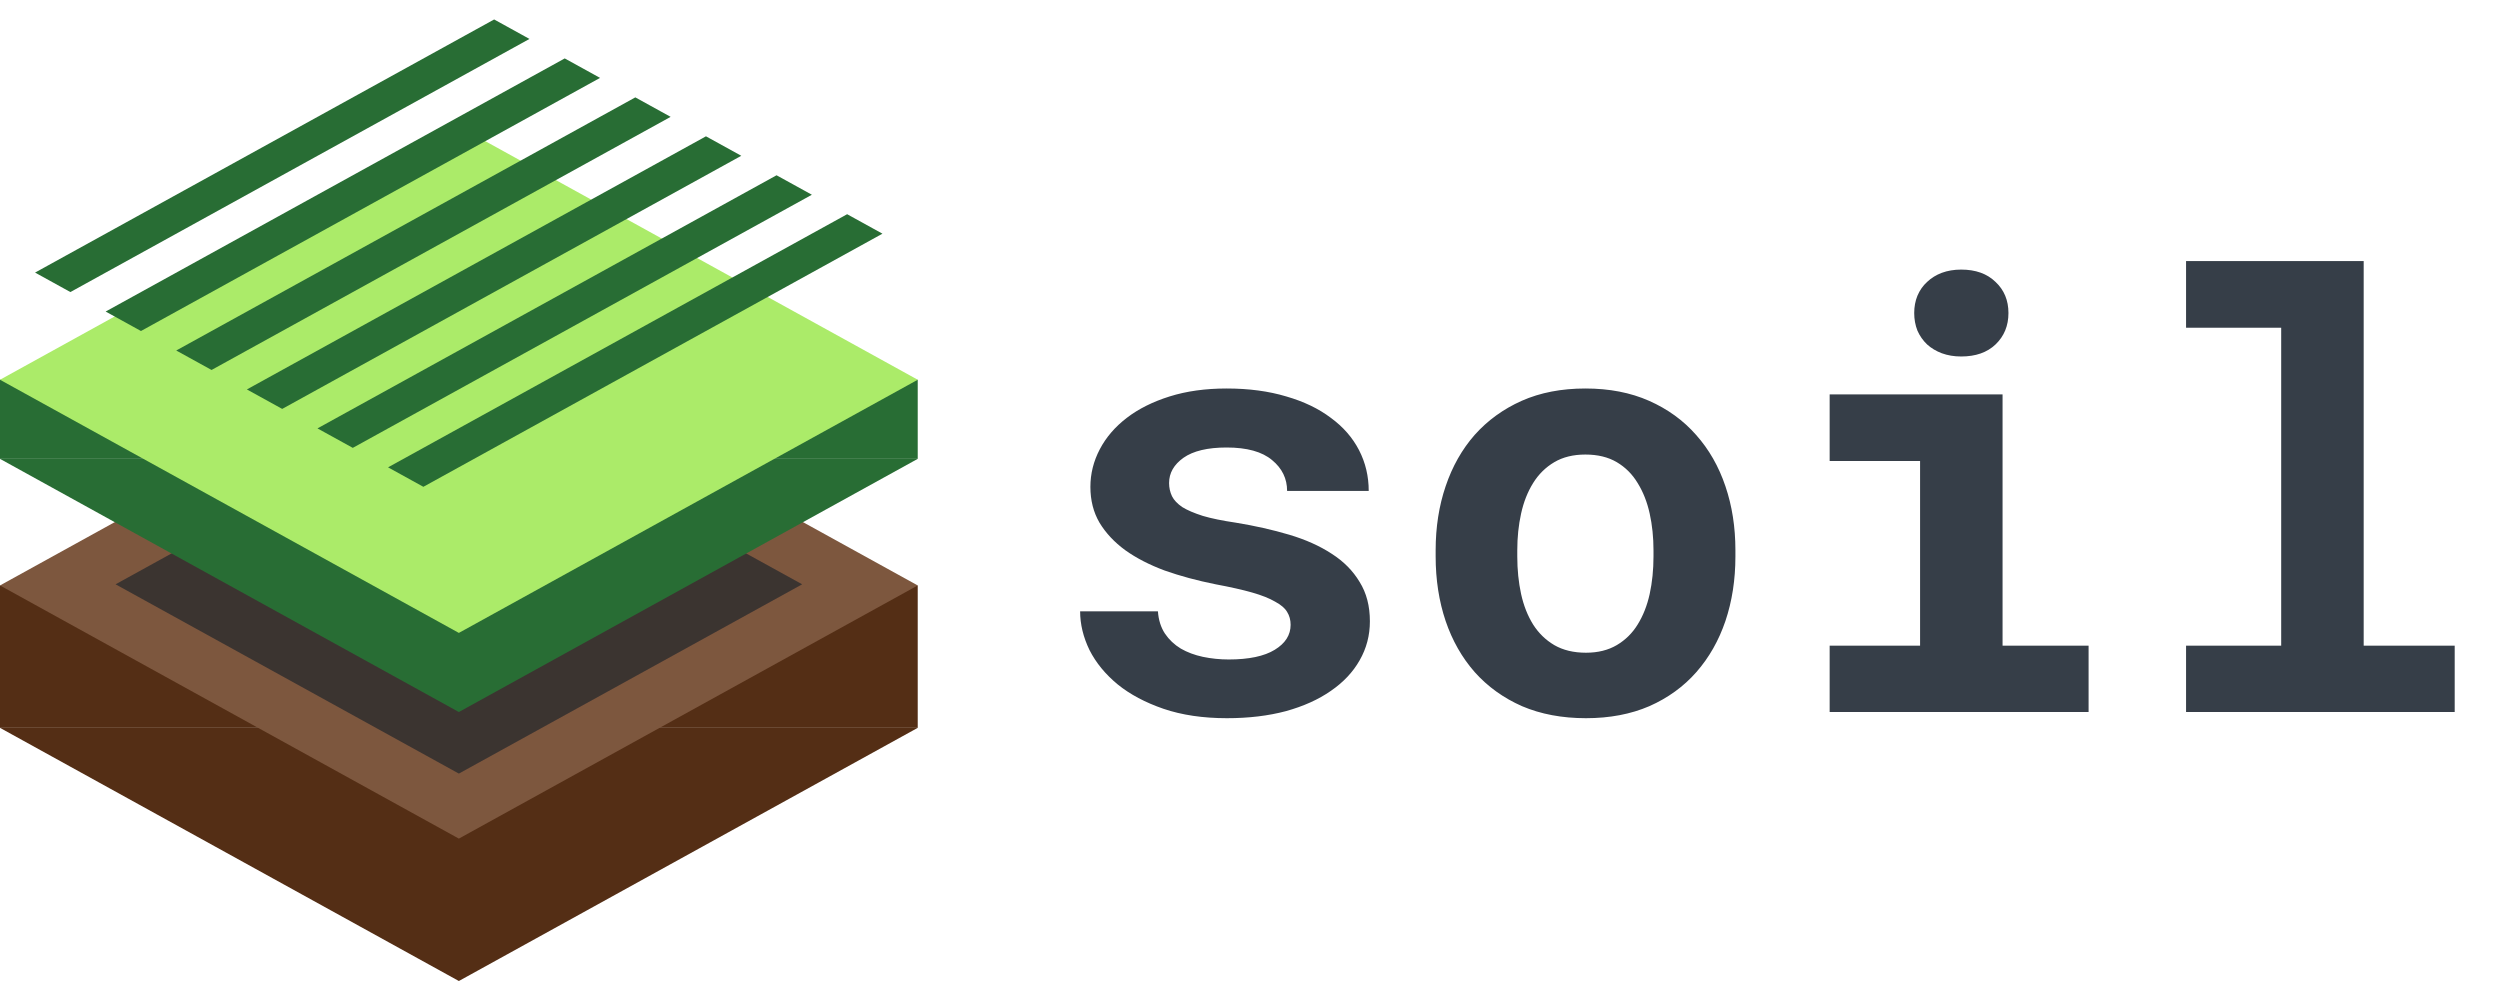 <svg width="158" height="62" viewBox="0 0 158 62" fill="none" xmlns="http://www.w3.org/2000/svg">
<path d="M81.567 39.489C81.567 39.18 81.493 38.908 81.345 38.673C81.209 38.438 80.955 38.221 80.584 38.023C80.225 37.813 79.743 37.621 79.137 37.448C78.531 37.275 77.764 37.102 76.836 36.929C75.661 36.694 74.585 36.403 73.607 36.057C72.643 35.698 71.814 35.271 71.121 34.776C70.428 34.269 69.884 33.688 69.488 33.032C69.105 32.377 68.913 31.622 68.913 30.769C68.913 29.94 69.111 29.148 69.507 28.394C69.903 27.639 70.472 26.977 71.214 26.408C71.956 25.839 72.859 25.388 73.923 25.054C74.987 24.72 76.186 24.553 77.522 24.553C78.92 24.553 80.176 24.72 81.289 25.054C82.402 25.375 83.342 25.827 84.109 26.408C84.889 26.977 85.482 27.658 85.891 28.449C86.299 29.241 86.503 30.101 86.503 31.028H81.345C81.345 30.249 81.029 29.6 80.398 29.08C79.768 28.548 78.809 28.282 77.522 28.282C76.323 28.282 75.413 28.499 74.795 28.932C74.189 29.365 73.886 29.896 73.886 30.527C73.886 30.824 73.948 31.102 74.071 31.362C74.195 31.61 74.412 31.838 74.721 32.049C75.042 32.247 75.475 32.432 76.019 32.605C76.564 32.766 77.257 32.908 78.098 33.032C79.31 33.23 80.436 33.484 81.475 33.793C82.514 34.102 83.41 34.504 84.165 34.999C84.92 35.481 85.507 36.075 85.928 36.78C86.361 37.473 86.577 38.302 86.577 39.267C86.577 40.157 86.361 40.98 85.928 41.734C85.507 42.477 84.901 43.12 84.109 43.664C83.33 44.208 82.384 44.635 81.27 44.944C80.157 45.241 78.914 45.39 77.541 45.39C76.032 45.39 74.696 45.192 73.533 44.796C72.383 44.4 71.418 43.887 70.639 43.256C69.859 42.613 69.266 41.889 68.857 41.085C68.462 40.269 68.264 39.452 68.264 38.636H73.181C73.218 39.18 73.366 39.65 73.626 40.046C73.886 40.429 74.22 40.745 74.628 40.992C75.036 41.227 75.5 41.4 76.019 41.512C76.551 41.623 77.096 41.679 77.652 41.679C78.926 41.679 79.897 41.475 80.565 41.066C81.233 40.658 81.567 40.133 81.567 39.489ZM90.733 34.776C90.733 33.317 90.944 31.968 91.364 30.731C91.785 29.482 92.397 28.4 93.201 27.484C94.018 26.569 95.007 25.852 96.17 25.332C97.345 24.812 98.687 24.553 100.196 24.553C101.705 24.553 103.048 24.812 104.223 25.332C105.398 25.852 106.387 26.569 107.191 27.484C108.008 28.4 108.626 29.482 109.047 30.731C109.467 31.968 109.678 33.317 109.678 34.776V35.166C109.678 36.638 109.467 37.999 109.047 39.248C108.626 40.485 108.014 41.561 107.21 42.477C106.406 43.392 105.416 44.109 104.241 44.629C103.066 45.136 101.73 45.39 100.233 45.39C98.724 45.39 97.376 45.136 96.189 44.629C95.013 44.109 94.018 43.392 93.201 42.477C92.397 41.561 91.785 40.485 91.364 39.248C90.944 37.999 90.733 36.638 90.733 35.166V34.776ZM95.892 35.166C95.892 36.007 95.972 36.799 96.133 37.541C96.294 38.271 96.547 38.914 96.894 39.471C97.24 40.015 97.685 40.448 98.23 40.77C98.786 41.091 99.454 41.252 100.233 41.252C100.988 41.252 101.637 41.091 102.182 40.77C102.726 40.448 103.165 40.015 103.499 39.471C103.845 38.914 104.099 38.271 104.26 37.541C104.421 36.799 104.501 36.007 104.501 35.166V34.776C104.501 33.96 104.421 33.187 104.26 32.457C104.099 31.727 103.845 31.084 103.499 30.527C103.165 29.971 102.726 29.532 102.182 29.21C101.637 28.888 100.976 28.727 100.196 28.727C99.429 28.727 98.774 28.888 98.23 29.21C97.685 29.532 97.24 29.971 96.894 30.527C96.547 31.084 96.294 31.727 96.133 32.457C95.972 33.187 95.892 33.96 95.892 34.776V35.166ZM115.634 24.924H126.562V40.807H131.999V45H115.634V40.807H121.349V29.136H115.634V24.924ZM120.978 19.784C120.978 19.388 121.046 19.023 121.182 18.689C121.33 18.343 121.534 18.052 121.794 17.817C122.054 17.57 122.363 17.378 122.722 17.242C123.093 17.106 123.501 17.038 123.946 17.038C124.862 17.038 125.585 17.298 126.117 17.817C126.661 18.325 126.934 18.98 126.934 19.784C126.934 20.588 126.661 21.25 126.117 21.77C125.585 22.277 124.862 22.53 123.946 22.53C123.501 22.53 123.093 22.462 122.722 22.326C122.363 22.19 122.054 22.005 121.794 21.77C121.534 21.522 121.33 21.231 121.182 20.898C121.046 20.551 120.978 20.18 120.978 19.784ZM138.159 16.5H149.385V40.807H155.137V45H138.159V40.807H144.171V20.712H138.159V16.5Z" fill="#363E48"/>
<path d="M29 62L58 46H0L29 62Z" fill="#542E15"/>
<rect y="37" width="58" height="9" fill="#542E15"/>
<path fill-rule="evenodd" clip-rule="evenodd" d="M0 37L29 53L58 37L29 21L0 37Z" fill="#7D573E"/>
<g style="mix-blend-mode:overlay" opacity="0.7" filter="url(#filter0_f)">
<rect width="24.769" height="24.769" transform="matrix(0.876 0.483 -0.876 0.483 29 24.965)" fill="#20252B"/>
</g>
<path d="M29 45L58 29H0L29 45Z" fill="#286D34"/>
<rect y="24" width="58" height="5" fill="#286D34"/>
<path fill-rule="evenodd" clip-rule="evenodd" d="M0 24L29 40L58 24L29 8L0 24Z" fill="#ABEB69"/>
<rect width="2.548" height="33.121" transform="matrix(0.876 0.483 -0.876 0.483 31.23 1.23)" fill="#286D34"/>
<rect width="2.548" height="33.121" transform="matrix(0.876 0.483 -0.876 0.483 35.691 3.692)" fill="#286D34"/>
<rect width="2.548" height="33.121" transform="matrix(0.876 0.483 -0.876 0.483 40.152 6.154)" fill="#286D34"/>
<rect width="2.548" height="33.121" transform="matrix(0.876 0.483 -0.876 0.483 44.617 8.615)" fill="#286D34"/>
<rect width="2.548" height="33.121" transform="matrix(0.876 0.483 -0.876 0.483 49.078 11.077)" fill="#286D34"/>
<rect width="2.548" height="33.121" transform="matrix(0.876 0.483 -0.876 0.483 53.539 13.538)" fill="#286D34"/>
<defs>
<filter id="filter0_f" x="3.312" y="20.965" width="51.375" height="31.931" filterUnits="userSpaceOnUse" color-interpolation-filters="sRGB">
<feFlood flood-opacity="0" result="BackgroundImageFix"/>
<feBlend mode="normal" in="SourceGraphic" in2="BackgroundImageFix" result="shape"/>
<feGaussianBlur stdDeviation="2" result="effect1_foregroundBlur"/>
</filter>
</defs>
</svg>
